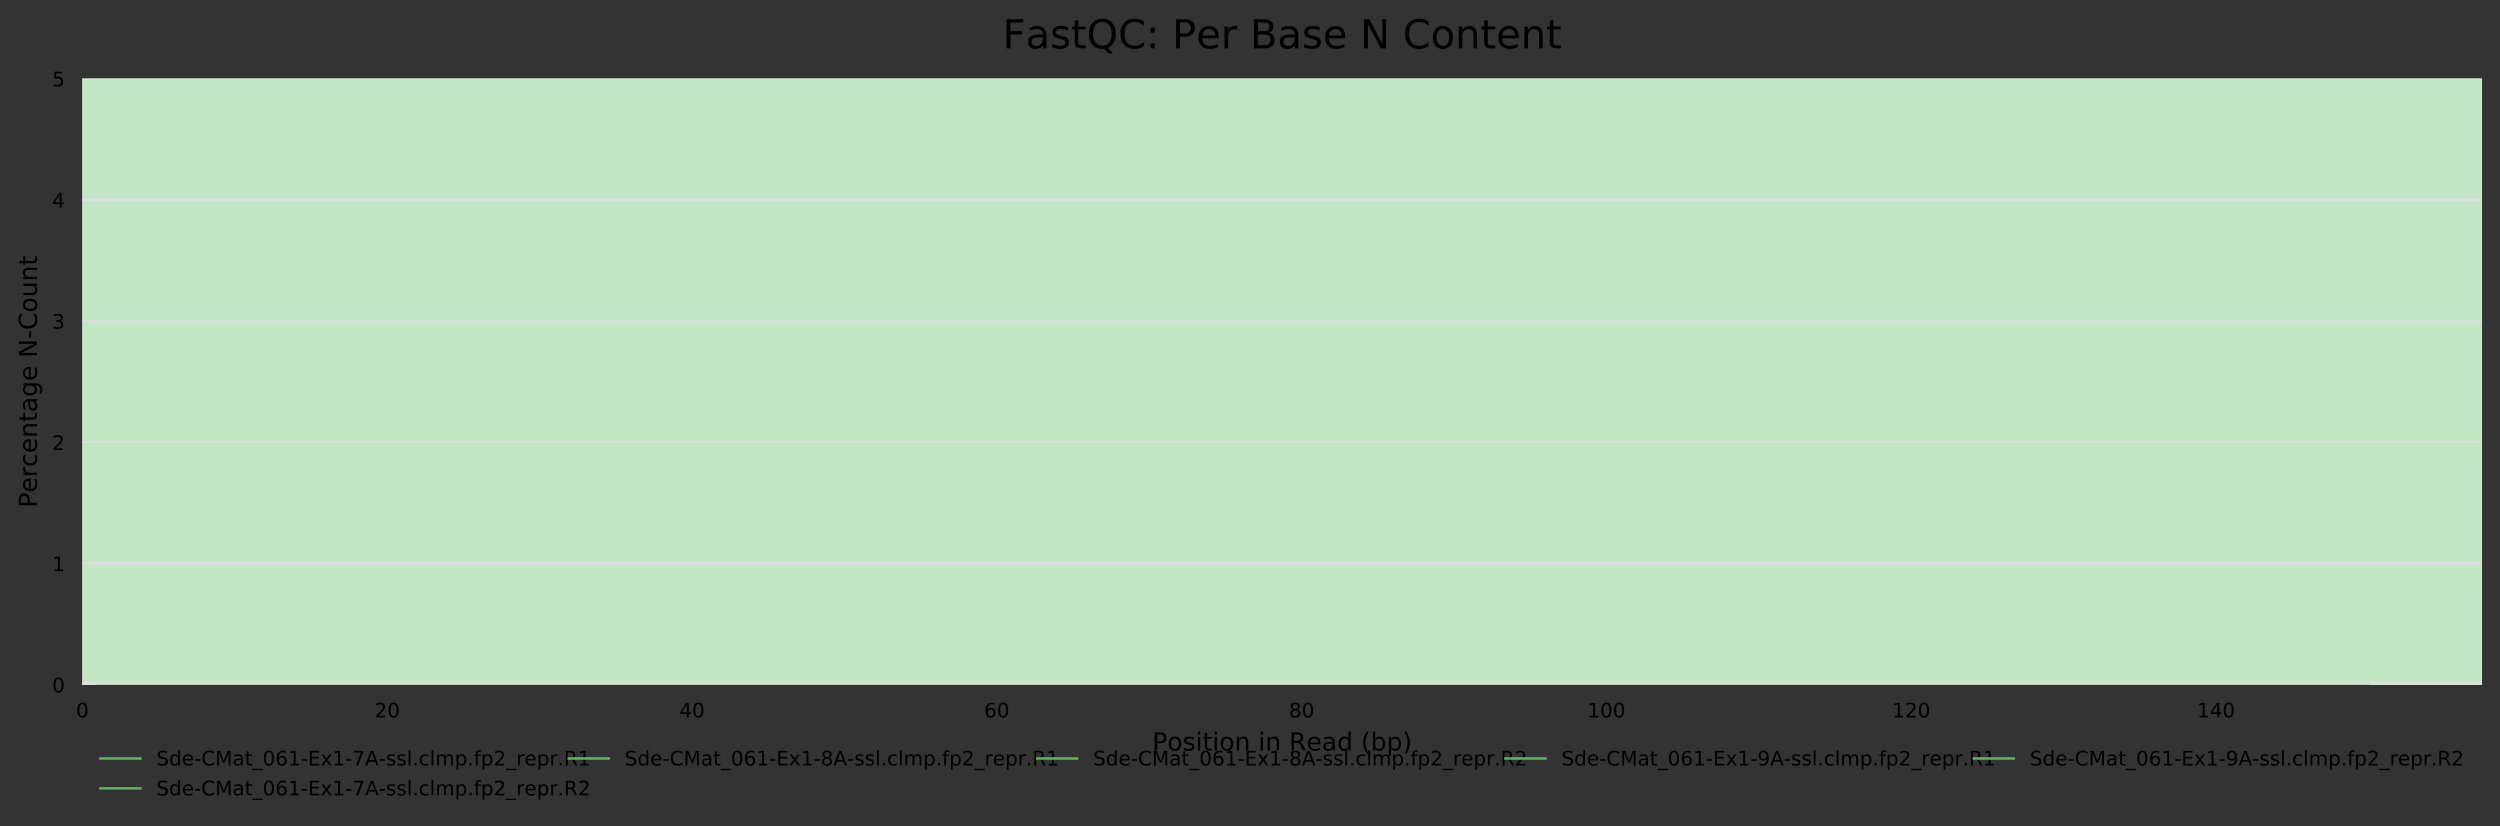 <?xml version="1.0" encoding="utf-8" standalone="no"?>
<!DOCTYPE svg PUBLIC "-//W3C//DTD SVG 1.1//EN"
  "http://www.w3.org/Graphics/SVG/1.1/DTD/svg11.dtd">
<!-- Created with matplotlib (https://matplotlib.org/) -->
<svg height="330.542pt" version="1.1" viewBox="0 0 1000.358 330.542" width="1000.358pt" xmlns="http://www.w3.org/2000/svg" xmlns:xlink="http://www.w3.org/1999/xlink">
 <rect x="0" y="0" width="1000.358" height="330.542" fill="#333333" stroke="none"/>
 <defs>
  <style type="text/css">
*{stroke-linecap:butt;stroke-linejoin:round;}
  </style>
 </defs>
 <g id="figure_1">
  <g id="axes_1">
   <g id="patch_1">
    <path d="M 32.968 273.99 
L 993.158 273.99 
L 993.158 31.483 
L 32.968 31.483 
z
" style="fill:#ffffff;"/>
   </g>
   <g id="patch_2">
    <path clip-path="url(#pa51d4e35da)" d="M 32.968 -696.039 
L 993.158 -696.039 
L 993.158 -4576.154 
L 32.968 -4576.154 
z
" style="fill:#e6c3c3;"/>
   </g>
   <g id="patch_3">
    <path clip-path="url(#pa51d4e35da)" d="M 32.968 31.483 
L 993.158 31.483 
L 993.158 -696.039 
L 32.968 -696.039 
z
" style="fill:#e6dcc3;"/>
   </g>
   <g id="patch_4">
    <path clip-path="url(#pa51d4e35da)" d="M 32.968 273.99 
L 993.158 273.99 
L 993.158 31.483 
L 32.968 31.483 
z
" style="fill:#c3e6c3;"/>
   </g>
   <g id="matplotlib.axis_1">
    <g id="xtick_1">
     <g id="text_1">
      <!-- 0 -->
      <defs>
       <path d="M 31.781 66.406 
Q 24.172 66.406 20.328 58.906 
Q 16.5 51.422 16.5 36.375 
Q 16.5 21.391 20.328 13.891 
Q 24.172 6.391 31.781 6.391 
Q 39.453 6.391 43.281 13.891 
Q 47.125 21.391 47.125 36.375 
Q 47.125 51.422 43.281 58.906 
Q 39.453 66.406 31.781 66.406 
z
M 31.781 74.219 
Q 44.047 74.219 50.516 64.516 
Q 56.984 54.828 56.984 36.375 
Q 56.984 17.969 50.516 8.266 
Q 44.047 -1.422 31.781 -1.422 
Q 19.531 -1.422 13.062 8.266 
Q 6.594 17.969 6.594 36.375 
Q 6.594 54.828 13.062 64.516 
Q 19.531 74.219 31.781 74.219 
z
" id="DejaVuSans-48"/>
      </defs>
      <g transform="translate(30.423 287.069)scale(0.08 -0.08)">
       <use xlink:href="#DejaVuSans-48"/>
      </g>
     </g>
    </g>
    <g id="xtick_2">
     <g id="text_2">
      <!-- 20 -->
      <defs>
       <path d="M 19.188 8.297 
L 53.609 8.297 
L 53.609 0 
L 7.328 0 
L 7.328 8.297 
Q 12.938 14.109 22.625 23.891 
Q 32.328 33.688 34.812 36.531 
Q 39.547 41.844 41.422 45.531 
Q 43.312 49.219 43.312 52.781 
Q 43.312 58.594 39.234 62.25 
Q 35.156 65.922 28.609 65.922 
Q 23.969 65.922 18.812 64.312 
Q 13.672 62.703 7.812 59.422 
L 7.812 69.391 
Q 13.766 71.781 18.938 73 
Q 24.125 74.219 28.422 74.219 
Q 39.75 74.219 46.484 68.547 
Q 53.219 62.891 53.219 53.422 
Q 53.219 48.922 51.531 44.891 
Q 49.859 40.875 45.406 35.406 
Q 44.188 33.984 37.641 27.219 
Q 31.109 20.453 19.188 8.297 
z
" id="DejaVuSans-50"/>
      </defs>
      <g transform="translate(149.846 287.069)scale(0.08 -0.08)">
       <use xlink:href="#DejaVuSans-50"/>
       <use x="63.623" xlink:href="#DejaVuSans-48"/>
      </g>
     </g>
    </g>
    <g id="xtick_3">
     <g id="text_3">
      <!-- 40 -->
      <defs>
       <path d="M 37.797 64.312 
L 12.891 25.391 
L 37.797 25.391 
z
M 35.203 72.906 
L 47.609 72.906 
L 47.609 25.391 
L 58.016 25.391 
L 58.016 17.188 
L 47.609 17.188 
L 47.609 0 
L 37.797 0 
L 37.797 17.188 
L 4.891 17.188 
L 4.891 26.703 
z
" id="DejaVuSans-52"/>
      </defs>
      <g transform="translate(271.813 287.069)scale(0.08 -0.08)">
       <use xlink:href="#DejaVuSans-52"/>
       <use x="63.623" xlink:href="#DejaVuSans-48"/>
      </g>
     </g>
    </g>
    <g id="xtick_4">
     <g id="text_4">
      <!-- 60 -->
      <defs>
       <path d="M 33.016 40.375 
Q 26.375 40.375 22.484 35.828 
Q 18.609 31.297 18.609 23.391 
Q 18.609 15.531 22.484 10.953 
Q 26.375 6.391 33.016 6.391 
Q 39.656 6.391 43.531 10.953 
Q 47.406 15.531 47.406 23.391 
Q 47.406 31.297 43.531 35.828 
Q 39.656 40.375 33.016 40.375 
z
M 52.594 71.297 
L 52.594 62.312 
Q 48.875 64.062 45.094 64.984 
Q 41.312 65.922 37.594 65.922 
Q 27.828 65.922 22.672 59.328 
Q 17.531 52.734 16.797 39.406 
Q 19.672 43.656 24.016 45.922 
Q 28.375 48.188 33.594 48.188 
Q 44.578 48.188 50.953 41.516 
Q 57.328 34.859 57.328 23.391 
Q 57.328 12.156 50.688 5.359 
Q 44.047 -1.422 33.016 -1.422 
Q 20.359 -1.422 13.672 8.266 
Q 6.984 17.969 6.984 36.375 
Q 6.984 53.656 15.188 63.938 
Q 23.391 74.219 37.203 74.219 
Q 40.922 74.219 44.703 73.484 
Q 48.484 72.75 52.594 71.297 
z
" id="DejaVuSans-54"/>
      </defs>
      <g transform="translate(393.781 287.069)scale(0.08 -0.08)">
       <use xlink:href="#DejaVuSans-54"/>
       <use x="63.623" xlink:href="#DejaVuSans-48"/>
      </g>
     </g>
    </g>
    <g id="xtick_5">
     <g id="text_5">
      <!-- 80 -->
      <defs>
       <path d="M 31.781 34.625 
Q 24.75 34.625 20.719 30.859 
Q 16.703 27.094 16.703 20.516 
Q 16.703 13.922 20.719 10.156 
Q 24.75 6.391 31.781 6.391 
Q 38.812 6.391 42.859 10.172 
Q 46.922 13.969 46.922 20.516 
Q 46.922 27.094 42.891 30.859 
Q 38.875 34.625 31.781 34.625 
z
M 21.922 38.812 
Q 15.578 40.375 12.031 44.719 
Q 8.5 49.078 8.5 55.328 
Q 8.5 64.062 14.719 69.141 
Q 20.953 74.219 31.781 74.219 
Q 42.672 74.219 48.875 69.141 
Q 55.078 64.062 55.078 55.328 
Q 55.078 49.078 51.531 44.719 
Q 48 40.375 41.703 38.812 
Q 48.828 37.156 52.797 32.312 
Q 56.781 27.484 56.781 20.516 
Q 56.781 9.906 50.312 4.234 
Q 43.844 -1.422 31.781 -1.422 
Q 19.734 -1.422 13.25 4.234 
Q 6.781 9.906 6.781 20.516 
Q 6.781 27.484 10.781 32.312 
Q 14.797 37.156 21.922 38.812 
z
M 18.312 54.391 
Q 18.312 48.734 21.844 45.562 
Q 25.391 42.391 31.781 42.391 
Q 38.141 42.391 41.719 45.562 
Q 45.312 48.734 45.312 54.391 
Q 45.312 60.062 41.719 63.234 
Q 38.141 66.406 31.781 66.406 
Q 25.391 66.406 21.844 63.234 
Q 18.312 60.062 18.312 54.391 
z
" id="DejaVuSans-56"/>
      </defs>
      <g transform="translate(515.749 287.069)scale(0.08 -0.08)">
       <use xlink:href="#DejaVuSans-56"/>
       <use x="63.623" xlink:href="#DejaVuSans-48"/>
      </g>
     </g>
    </g>
    <g id="xtick_6">
     <g id="text_6">
      <!-- 100 -->
      <defs>
       <path d="M 12.406 8.297 
L 28.516 8.297 
L 28.516 63.922 
L 10.984 60.406 
L 10.984 69.391 
L 28.422 72.906 
L 38.281 72.906 
L 38.281 8.297 
L 54.391 8.297 
L 54.391 0 
L 12.406 0 
z
" id="DejaVuSans-49"/>
      </defs>
      <g transform="translate(635.171 287.069)scale(0.08 -0.08)">
       <use xlink:href="#DejaVuSans-49"/>
       <use x="63.623" xlink:href="#DejaVuSans-48"/>
       <use x="127.246" xlink:href="#DejaVuSans-48"/>
      </g>
     </g>
    </g>
    <g id="xtick_7">
     <g id="text_7">
      <!-- 120 -->
      <g transform="translate(757.139 287.069)scale(0.08 -0.08)">
       <use xlink:href="#DejaVuSans-49"/>
       <use x="63.623" xlink:href="#DejaVuSans-50"/>
       <use x="127.246" xlink:href="#DejaVuSans-48"/>
      </g>
     </g>
    </g>
    <g id="xtick_8">
     <g id="text_8">
      <!-- 140 -->
      <g transform="translate(879.106 287.069)scale(0.08 -0.08)">
       <use xlink:href="#DejaVuSans-49"/>
       <use x="63.623" xlink:href="#DejaVuSans-52"/>
       <use x="127.246" xlink:href="#DejaVuSans-48"/>
      </g>
     </g>
    </g>
    <g id="text_9">
     <!-- Position in Read (bp) -->
     <defs>
      <path d="M 19.672 64.797 
L 19.672 37.406 
L 32.078 37.406 
Q 38.969 37.406 42.719 40.969 
Q 46.484 44.531 46.484 51.125 
Q 46.484 57.672 42.719 61.234 
Q 38.969 64.797 32.078 64.797 
z
M 9.812 72.906 
L 32.078 72.906 
Q 44.344 72.906 50.609 67.359 
Q 56.891 61.812 56.891 51.125 
Q 56.891 40.328 50.609 34.812 
Q 44.344 29.297 32.078 29.297 
L 19.672 29.297 
L 19.672 0 
L 9.812 0 
z
" id="DejaVuSans-80"/>
      <path d="M 30.609 48.391 
Q 23.391 48.391 19.188 42.75 
Q 14.984 37.109 14.984 27.297 
Q 14.984 17.484 19.156 11.844 
Q 23.344 6.203 30.609 6.203 
Q 37.797 6.203 41.984 11.859 
Q 46.188 17.531 46.188 27.297 
Q 46.188 37.016 41.984 42.703 
Q 37.797 48.391 30.609 48.391 
z
M 30.609 56 
Q 42.328 56 49.016 48.375 
Q 55.719 40.766 55.719 27.297 
Q 55.719 13.875 49.016 6.219 
Q 42.328 -1.422 30.609 -1.422 
Q 18.844 -1.422 12.172 6.219 
Q 5.516 13.875 5.516 27.297 
Q 5.516 40.766 12.172 48.375 
Q 18.844 56 30.609 56 
z
" id="DejaVuSans-111"/>
      <path d="M 44.281 53.078 
L 44.281 44.578 
Q 40.484 46.531 36.375 47.5 
Q 32.281 48.484 27.875 48.484 
Q 21.188 48.484 17.844 46.438 
Q 14.5 44.391 14.5 40.281 
Q 14.5 37.156 16.891 35.375 
Q 19.281 33.594 26.516 31.984 
L 29.594 31.297 
Q 39.156 29.25 43.188 25.516 
Q 47.219 21.781 47.219 15.094 
Q 47.219 7.469 41.188 3.016 
Q 35.156 -1.422 24.609 -1.422 
Q 20.219 -1.422 15.453 -0.562 
Q 10.688 0.297 5.422 2 
L 5.422 11.281 
Q 10.406 8.688 15.234 7.391 
Q 20.062 6.109 24.812 6.109 
Q 31.156 6.109 34.562 8.281 
Q 37.984 10.453 37.984 14.406 
Q 37.984 18.062 35.516 20.016 
Q 33.062 21.969 24.703 23.781 
L 21.578 24.516 
Q 13.234 26.266 9.516 29.906 
Q 5.812 33.547 5.812 39.891 
Q 5.812 47.609 11.281 51.797 
Q 16.75 56 26.812 56 
Q 31.781 56 36.172 55.266 
Q 40.578 54.547 44.281 53.078 
z
" id="DejaVuSans-115"/>
      <path d="M 9.422 54.688 
L 18.406 54.688 
L 18.406 0 
L 9.422 0 
z
M 9.422 75.984 
L 18.406 75.984 
L 18.406 64.594 
L 9.422 64.594 
z
" id="DejaVuSans-105"/>
      <path d="M 18.312 70.219 
L 18.312 54.688 
L 36.812 54.688 
L 36.812 47.703 
L 18.312 47.703 
L 18.312 18.016 
Q 18.312 11.328 20.141 9.422 
Q 21.969 7.516 27.594 7.516 
L 36.812 7.516 
L 36.812 0 
L 27.594 0 
Q 17.188 0 13.234 3.875 
Q 9.281 7.766 9.281 18.016 
L 9.281 47.703 
L 2.688 47.703 
L 2.688 54.688 
L 9.281 54.688 
L 9.281 70.219 
z
" id="DejaVuSans-116"/>
      <path d="M 54.891 33.016 
L 54.891 0 
L 45.906 0 
L 45.906 32.719 
Q 45.906 40.484 42.875 44.328 
Q 39.844 48.188 33.797 48.188 
Q 26.516 48.188 22.312 43.547 
Q 18.109 38.922 18.109 30.906 
L 18.109 0 
L 9.078 0 
L 9.078 54.688 
L 18.109 54.688 
L 18.109 46.188 
Q 21.344 51.125 25.703 53.562 
Q 30.078 56 35.797 56 
Q 45.219 56 50.047 50.172 
Q 54.891 44.344 54.891 33.016 
z
" id="DejaVuSans-110"/>
      <path id="DejaVuSans-32"/>
      <path d="M 44.391 34.188 
Q 47.562 33.109 50.562 29.594 
Q 53.562 26.078 56.594 19.922 
L 66.609 0 
L 56 0 
L 46.688 18.703 
Q 43.062 26.031 39.672 28.422 
Q 36.281 30.812 30.422 30.812 
L 19.672 30.812 
L 19.672 0 
L 9.812 0 
L 9.812 72.906 
L 32.078 72.906 
Q 44.578 72.906 50.734 67.672 
Q 56.891 62.453 56.891 51.906 
Q 56.891 45.016 53.688 40.469 
Q 50.484 35.938 44.391 34.188 
z
M 19.672 64.797 
L 19.672 38.922 
L 32.078 38.922 
Q 39.203 38.922 42.844 42.219 
Q 46.484 45.516 46.484 51.906 
Q 46.484 58.297 42.844 61.547 
Q 39.203 64.797 32.078 64.797 
z
" id="DejaVuSans-82"/>
      <path d="M 56.203 29.594 
L 56.203 25.203 
L 14.891 25.203 
Q 15.484 15.922 20.484 11.062 
Q 25.484 6.203 34.422 6.203 
Q 39.594 6.203 44.453 7.469 
Q 49.312 8.734 54.109 11.281 
L 54.109 2.781 
Q 49.266 0.734 44.188 -0.344 
Q 39.109 -1.422 33.891 -1.422 
Q 20.797 -1.422 13.156 6.188 
Q 5.516 13.812 5.516 26.812 
Q 5.516 40.234 12.766 48.109 
Q 20.016 56 32.328 56 
Q 43.359 56 49.781 48.891 
Q 56.203 41.797 56.203 29.594 
z
M 47.219 32.234 
Q 47.125 39.594 43.094 43.984 
Q 39.062 48.391 32.422 48.391 
Q 24.906 48.391 20.391 44.141 
Q 15.875 39.891 15.188 32.172 
z
" id="DejaVuSans-101"/>
      <path d="M 34.281 27.484 
Q 23.391 27.484 19.188 25 
Q 14.984 22.516 14.984 16.5 
Q 14.984 11.719 18.141 8.906 
Q 21.297 6.109 26.703 6.109 
Q 34.188 6.109 38.703 11.406 
Q 43.219 16.703 43.219 25.484 
L 43.219 27.484 
z
M 52.203 31.203 
L 52.203 0 
L 43.219 0 
L 43.219 8.297 
Q 40.141 3.328 35.547 0.953 
Q 30.953 -1.422 24.312 -1.422 
Q 15.922 -1.422 10.953 3.297 
Q 6 8.016 6 15.922 
Q 6 25.141 12.172 29.828 
Q 18.359 34.516 30.609 34.516 
L 43.219 34.516 
L 43.219 35.406 
Q 43.219 41.609 39.141 45 
Q 35.062 48.391 27.688 48.391 
Q 23 48.391 18.547 47.266 
Q 14.109 46.141 10.016 43.891 
L 10.016 52.203 
Q 14.938 54.109 19.578 55.047 
Q 24.219 56 28.609 56 
Q 40.484 56 46.344 49.844 
Q 52.203 43.703 52.203 31.203 
z
" id="DejaVuSans-97"/>
      <path d="M 45.406 46.391 
L 45.406 75.984 
L 54.391 75.984 
L 54.391 0 
L 45.406 0 
L 45.406 8.203 
Q 42.578 3.328 38.25 0.953 
Q 33.938 -1.422 27.875 -1.422 
Q 17.969 -1.422 11.734 6.484 
Q 5.516 14.406 5.516 27.297 
Q 5.516 40.188 11.734 48.094 
Q 17.969 56 27.875 56 
Q 33.938 56 38.25 53.625 
Q 42.578 51.266 45.406 46.391 
z
M 14.797 27.297 
Q 14.797 17.391 18.875 11.75 
Q 22.953 6.109 30.078 6.109 
Q 37.203 6.109 41.297 11.75 
Q 45.406 17.391 45.406 27.297 
Q 45.406 37.203 41.297 42.844 
Q 37.203 48.484 30.078 48.484 
Q 22.953 48.484 18.875 42.844 
Q 14.797 37.203 14.797 27.297 
z
" id="DejaVuSans-100"/>
      <path d="M 31 75.875 
Q 24.469 64.656 21.281 53.656 
Q 18.109 42.672 18.109 31.391 
Q 18.109 20.125 21.312 9.062 
Q 24.516 -2 31 -13.188 
L 23.188 -13.188 
Q 15.875 -1.703 12.234 9.375 
Q 8.594 20.453 8.594 31.391 
Q 8.594 42.281 12.203 53.312 
Q 15.828 64.359 23.188 75.875 
z
" id="DejaVuSans-40"/>
      <path d="M 48.688 27.297 
Q 48.688 37.203 44.609 42.844 
Q 40.531 48.484 33.406 48.484 
Q 26.266 48.484 22.188 42.844 
Q 18.109 37.203 18.109 27.297 
Q 18.109 17.391 22.188 11.75 
Q 26.266 6.109 33.406 6.109 
Q 40.531 6.109 44.609 11.75 
Q 48.688 17.391 48.688 27.297 
z
M 18.109 46.391 
Q 20.953 51.266 25.266 53.625 
Q 29.594 56 35.594 56 
Q 45.562 56 51.781 48.094 
Q 58.016 40.188 58.016 27.297 
Q 58.016 14.406 51.781 6.484 
Q 45.562 -1.422 35.594 -1.422 
Q 29.594 -1.422 25.266 0.953 
Q 20.953 3.328 18.109 8.203 
L 18.109 0 
L 9.078 0 
L 9.078 75.984 
L 18.109 75.984 
z
" id="DejaVuSans-98"/>
      <path d="M 18.109 8.203 
L 18.109 -20.797 
L 9.078 -20.797 
L 9.078 54.688 
L 18.109 54.688 
L 18.109 46.391 
Q 20.953 51.266 25.266 53.625 
Q 29.594 56 35.594 56 
Q 45.562 56 51.781 48.094 
Q 58.016 40.188 58.016 27.297 
Q 58.016 14.406 51.781 6.484 
Q 45.562 -1.422 35.594 -1.422 
Q 29.594 -1.422 25.266 0.953 
Q 20.953 3.328 18.109 8.203 
z
M 48.688 27.297 
Q 48.688 37.203 44.609 42.844 
Q 40.531 48.484 33.406 48.484 
Q 26.266 48.484 22.188 42.844 
Q 18.109 37.203 18.109 27.297 
Q 18.109 17.391 22.188 11.75 
Q 26.266 6.109 33.406 6.109 
Q 40.531 6.109 44.609 11.75 
Q 48.688 17.391 48.688 27.297 
z
" id="DejaVuSans-112"/>
      <path d="M 8.016 75.875 
L 15.828 75.875 
Q 23.141 64.359 26.781 53.312 
Q 30.422 42.281 30.422 31.391 
Q 30.422 20.453 26.781 9.375 
Q 23.141 -1.703 15.828 -13.188 
L 8.016 -13.188 
Q 14.5 -2 17.703 9.062 
Q 20.906 20.125 20.906 31.391 
Q 20.906 42.672 17.703 53.656 
Q 14.5 64.656 8.016 75.875 
z
" id="DejaVuSans-41"/>
     </defs>
     <g transform="translate(461.059 300.331)scale(0.1 -0.1)">
      <use xlink:href="#DejaVuSans-80"/>
      <use x="60.256" xlink:href="#DejaVuSans-111"/>
      <use x="121.438" xlink:href="#DejaVuSans-115"/>
      <use x="173.537" xlink:href="#DejaVuSans-105"/>
      <use x="201.32" xlink:href="#DejaVuSans-116"/>
      <use x="240.529" xlink:href="#DejaVuSans-105"/>
      <use x="268.312" xlink:href="#DejaVuSans-111"/>
      <use x="329.494" xlink:href="#DejaVuSans-110"/>
      <use x="392.873" xlink:href="#DejaVuSans-32"/>
      <use x="424.66" xlink:href="#DejaVuSans-105"/>
      <use x="452.443" xlink:href="#DejaVuSans-110"/>
      <use x="515.822" xlink:href="#DejaVuSans-32"/>
      <use x="547.609" xlink:href="#DejaVuSans-82"/>
      <use x="617.029" xlink:href="#DejaVuSans-101"/>
      <use x="678.553" xlink:href="#DejaVuSans-97"/>
      <use x="739.832" xlink:href="#DejaVuSans-100"/>
      <use x="803.309" xlink:href="#DejaVuSans-32"/>
      <use x="835.096" xlink:href="#DejaVuSans-40"/>
      <use x="874.109" xlink:href="#DejaVuSans-98"/>
      <use x="937.586" xlink:href="#DejaVuSans-112"/>
      <use x="1001.062" xlink:href="#DejaVuSans-41"/>
     </g>
    </g>
   </g>
   <g id="matplotlib.axis_2">
    <g id="ytick_1">
     <g id="line2d_1">
      <path clip-path="url(#pa51d4e35da)" d="M 32.968 273.99 
L 993.158 273.99 
" style="fill:none;stroke:#dedede;stroke-linecap:square;"/>
     </g>
     <g id="text_10">
      <!-- 0 -->
      <g transform="translate(20.878 277.029)scale(0.08 -0.08)">
       <use xlink:href="#DejaVuSans-48"/>
      </g>
     </g>
    </g>
    <g id="ytick_2">
     <g id="line2d_2">
      <path clip-path="url(#pa51d4e35da)" d="M 32.968 225.489 
L 993.158 225.489 
" style="fill:none;stroke:#dedede;stroke-linecap:square;"/>
     </g>
     <g id="text_11">
      <!-- 1 -->
      <g transform="translate(20.878 228.528)scale(0.08 -0.08)">
       <use xlink:href="#DejaVuSans-49"/>
      </g>
     </g>
    </g>
    <g id="ytick_3">
     <g id="line2d_3">
      <path clip-path="url(#pa51d4e35da)" d="M 32.968 176.987 
L 993.158 176.987 
" style="fill:none;stroke:#dedede;stroke-linecap:square;"/>
     </g>
     <g id="text_12">
      <!-- 2 -->
      <g transform="translate(20.878 180.027)scale(0.08 -0.08)">
       <use xlink:href="#DejaVuSans-50"/>
      </g>
     </g>
    </g>
    <g id="ytick_4">
     <g id="line2d_4">
      <path clip-path="url(#pa51d4e35da)" d="M 32.968 128.486 
L 993.158 128.486 
" style="fill:none;stroke:#dedede;stroke-linecap:square;"/>
     </g>
     <g id="text_13">
      <!-- 3 -->
      <defs>
       <path d="M 40.578 39.312 
Q 47.656 37.797 51.625 33 
Q 55.609 28.219 55.609 21.188 
Q 55.609 10.406 48.188 4.484 
Q 40.766 -1.422 27.094 -1.422 
Q 22.516 -1.422 17.656 -0.516 
Q 12.797 0.391 7.625 2.203 
L 7.625 11.719 
Q 11.719 9.328 16.594 8.109 
Q 21.484 6.891 26.812 6.891 
Q 36.078 6.891 40.938 10.547 
Q 45.797 14.203 45.797 21.188 
Q 45.797 27.641 41.281 31.266 
Q 36.766 34.906 28.719 34.906 
L 20.219 34.906 
L 20.219 43.016 
L 29.109 43.016 
Q 36.375 43.016 40.234 45.922 
Q 44.094 48.828 44.094 54.297 
Q 44.094 59.906 40.109 62.906 
Q 36.141 65.922 28.719 65.922 
Q 24.656 65.922 20.016 65.031 
Q 15.375 64.156 9.812 62.312 
L 9.812 71.094 
Q 15.438 72.656 20.344 73.438 
Q 25.25 74.219 29.594 74.219 
Q 40.828 74.219 47.359 69.109 
Q 53.906 64.016 53.906 55.328 
Q 53.906 49.266 50.438 45.094 
Q 46.969 40.922 40.578 39.312 
z
" id="DejaVuSans-51"/>
      </defs>
      <g transform="translate(20.878 131.525)scale(0.08 -0.08)">
       <use xlink:href="#DejaVuSans-51"/>
      </g>
     </g>
    </g>
    <g id="ytick_5">
     <g id="line2d_5">
      <path clip-path="url(#pa51d4e35da)" d="M 32.968 79.984 
L 993.158 79.984 
" style="fill:none;stroke:#dedede;stroke-linecap:square;"/>
     </g>
     <g id="text_14">
      <!-- 4 -->
      <g transform="translate(20.878 83.024)scale(0.08 -0.08)">
       <use xlink:href="#DejaVuSans-52"/>
      </g>
     </g>
    </g>
    <g id="ytick_6">
     <g id="line2d_6">
      <path clip-path="url(#pa51d4e35da)" d="M 32.968 31.483 
L 993.158 31.483 
" style="fill:none;stroke:#dedede;stroke-linecap:square;"/>
     </g>
     <g id="text_15">
      <!-- 5 -->
      <defs>
       <path d="M 10.797 72.906 
L 49.516 72.906 
L 49.516 64.594 
L 19.828 64.594 
L 19.828 46.734 
Q 21.969 47.469 24.109 47.828 
Q 26.266 48.188 28.422 48.188 
Q 40.625 48.188 47.75 41.5 
Q 54.891 34.812 54.891 23.391 
Q 54.891 11.625 47.562 5.094 
Q 40.234 -1.422 26.906 -1.422 
Q 22.312 -1.422 17.547 -0.641 
Q 12.797 0.141 7.719 1.703 
L 7.719 11.625 
Q 12.109 9.234 16.797 8.062 
Q 21.484 6.891 26.703 6.891 
Q 35.156 6.891 40.078 11.328 
Q 45.016 15.766 45.016 23.391 
Q 45.016 31 40.078 35.438 
Q 35.156 39.891 26.703 39.891 
Q 22.75 39.891 18.812 39.016 
Q 14.891 38.141 10.797 36.281 
z
" id="DejaVuSans-53"/>
      </defs>
      <g transform="translate(20.878 34.522)scale(0.08 -0.08)">
       <use xlink:href="#DejaVuSans-53"/>
      </g>
     </g>
    </g>
    <g id="text_16">
     <!-- Percentage N-Count -->
     <defs>
      <path d="M 41.109 46.297 
Q 39.594 47.172 37.812 47.578 
Q 36.031 48 33.891 48 
Q 26.266 48 22.188 43.047 
Q 18.109 38.094 18.109 28.812 
L 18.109 0 
L 9.078 0 
L 9.078 54.688 
L 18.109 54.688 
L 18.109 46.188 
Q 20.953 51.172 25.484 53.578 
Q 30.031 56 36.531 56 
Q 37.453 56 38.578 55.875 
Q 39.703 55.766 41.062 55.516 
z
" id="DejaVuSans-114"/>
      <path d="M 48.781 52.594 
L 48.781 44.188 
Q 44.969 46.297 41.141 47.344 
Q 37.312 48.391 33.406 48.391 
Q 24.656 48.391 19.812 42.844 
Q 14.984 37.312 14.984 27.297 
Q 14.984 17.281 19.812 11.734 
Q 24.656 6.203 33.406 6.203 
Q 37.312 6.203 41.141 7.25 
Q 44.969 8.297 48.781 10.406 
L 48.781 2.094 
Q 45.016 0.344 40.984 -0.531 
Q 36.969 -1.422 32.422 -1.422 
Q 20.062 -1.422 12.781 6.344 
Q 5.516 14.109 5.516 27.297 
Q 5.516 40.672 12.859 48.328 
Q 20.219 56 33.016 56 
Q 37.156 56 41.109 55.141 
Q 45.062 54.297 48.781 52.594 
z
" id="DejaVuSans-99"/>
      <path d="M 45.406 27.984 
Q 45.406 37.75 41.375 43.109 
Q 37.359 48.484 30.078 48.484 
Q 22.859 48.484 18.828 43.109 
Q 14.797 37.75 14.797 27.984 
Q 14.797 18.266 18.828 12.891 
Q 22.859 7.516 30.078 7.516 
Q 37.359 7.516 41.375 12.891 
Q 45.406 18.266 45.406 27.984 
z
M 54.391 6.781 
Q 54.391 -7.172 48.188 -13.984 
Q 42 -20.797 29.203 -20.797 
Q 24.469 -20.797 20.266 -20.094 
Q 16.062 -19.391 12.109 -17.922 
L 12.109 -9.188 
Q 16.062 -11.328 19.922 -12.344 
Q 23.781 -13.375 27.781 -13.375 
Q 36.625 -13.375 41.016 -8.766 
Q 45.406 -4.156 45.406 5.172 
L 45.406 9.625 
Q 42.625 4.781 38.281 2.391 
Q 33.938 0 27.875 0 
Q 17.828 0 11.672 7.656 
Q 5.516 15.328 5.516 27.984 
Q 5.516 40.672 11.672 48.328 
Q 17.828 56 27.875 56 
Q 33.938 56 38.281 53.609 
Q 42.625 51.219 45.406 46.391 
L 45.406 54.688 
L 54.391 54.688 
z
" id="DejaVuSans-103"/>
      <path d="M 9.812 72.906 
L 23.094 72.906 
L 55.422 11.922 
L 55.422 72.906 
L 64.984 72.906 
L 64.984 0 
L 51.703 0 
L 19.391 60.984 
L 19.391 0 
L 9.812 0 
z
" id="DejaVuSans-78"/>
      <path d="M 4.891 31.391 
L 31.203 31.391 
L 31.203 23.391 
L 4.891 23.391 
z
" id="DejaVuSans-45"/>
      <path d="M 64.406 67.281 
L 64.406 56.891 
Q 59.422 61.531 53.781 63.812 
Q 48.141 66.109 41.797 66.109 
Q 29.297 66.109 22.656 58.469 
Q 16.016 50.828 16.016 36.375 
Q 16.016 21.969 22.656 14.328 
Q 29.297 6.688 41.797 6.688 
Q 48.141 6.688 53.781 8.984 
Q 59.422 11.281 64.406 15.922 
L 64.406 5.609 
Q 59.234 2.094 53.438 0.328 
Q 47.656 -1.422 41.219 -1.422 
Q 24.656 -1.422 15.125 8.703 
Q 5.609 18.844 5.609 36.375 
Q 5.609 53.953 15.125 64.078 
Q 24.656 74.219 41.219 74.219 
Q 47.75 74.219 53.531 72.484 
Q 59.328 70.75 64.406 67.281 
z
" id="DejaVuSans-67"/>
      <path d="M 8.5 21.578 
L 8.5 54.688 
L 17.484 54.688 
L 17.484 21.922 
Q 17.484 14.156 20.5 10.266 
Q 23.531 6.391 29.594 6.391 
Q 36.859 6.391 41.078 11.031 
Q 45.312 15.672 45.312 23.688 
L 45.312 54.688 
L 54.297 54.688 
L 54.297 0 
L 45.312 0 
L 45.312 8.406 
Q 42.047 3.422 37.719 1 
Q 33.406 -1.422 27.688 -1.422 
Q 18.266 -1.422 13.375 4.438 
Q 8.5 10.297 8.5 21.578 
z
M 31.109 56 
z
" id="DejaVuSans-117"/>
     </defs>
     <g transform="translate(14.798 203.131)rotate(-90)scale(0.1 -0.1)">
      <use xlink:href="#DejaVuSans-80"/>
      <use x="60.256" xlink:href="#DejaVuSans-101"/>
      <use x="121.779" xlink:href="#DejaVuSans-114"/>
      <use x="162.861" xlink:href="#DejaVuSans-99"/>
      <use x="217.842" xlink:href="#DejaVuSans-101"/>
      <use x="279.365" xlink:href="#DejaVuSans-110"/>
      <use x="342.744" xlink:href="#DejaVuSans-116"/>
      <use x="381.953" xlink:href="#DejaVuSans-97"/>
      <use x="443.232" xlink:href="#DejaVuSans-103"/>
      <use x="506.709" xlink:href="#DejaVuSans-101"/>
      <use x="568.232" xlink:href="#DejaVuSans-32"/>
      <use x="600.02" xlink:href="#DejaVuSans-78"/>
      <use x="674.824" xlink:href="#DejaVuSans-45"/>
      <use x="710.908" xlink:href="#DejaVuSans-67"/>
      <use x="780.732" xlink:href="#DejaVuSans-111"/>
      <use x="841.914" xlink:href="#DejaVuSans-117"/>
      <use x="905.293" xlink:href="#DejaVuSans-110"/>
      <use x="968.672" xlink:href="#DejaVuSans-116"/>
     </g>
    </g>
   </g>
   <g id="line2d_7">
    <path clip-path="url(#pa51d4e35da)" d="M 39.067 273.99 
L 45.165 273.889 
L 51.263 273.947 
L 57.362 273.963 
L 63.46 273.985 
L 69.558 273.99 
L 75.657 273.99 
L 81.755 273.99 
L 87.854 273.99 
L 106.149 273.99 
L 136.641 273.99 
L 167.132 273.99 
L 197.624 273.99 
L 228.116 273.988 
L 258.608 273.99 
L 289.1 273.99 
L 319.592 273.99 
L 350.084 273.99 
L 380.576 273.99 
L 411.068 273.99 
L 441.56 273.99 
L 472.052 273.99 
L 502.543 273.99 
L 533.035 273.989 
L 563.527 273.99 
L 594.019 273.989 
L 624.511 273.99 
L 655.003 273.99 
L 685.495 273.989 
L 715.987 273.99 
L 746.479 273.99 
L 776.971 273.99 
L 807.462 273.99 
L 837.954 273.99 
L 868.446 273.99 
L 898.938 273.989 
L 929.43 273.99 
L 947.725 273.99 
" style="fill:none;stroke:#5cb85c;stroke-linecap:square;"/>
   </g>
   <g id="line2d_8">
    <path clip-path="url(#pa51d4e35da)" d="M 39.067 273.99 
L 45.165 273.99 
L 51.263 273.99 
L 57.362 273.989 
L 63.46 273.988 
L 69.558 273.99 
L 75.657 273.99 
L 81.755 273.99 
L 87.854 273.99 
L 106.149 273.989 
L 136.641 273.99 
L 167.132 273.989 
L 197.624 273.978 
L 228.116 273.99 
L 258.608 273.99 
L 289.1 273.99 
L 319.592 273.99 
L 350.084 273.986 
L 380.576 273.971 
L 411.068 273.99 
L 441.56 273.989 
L 472.052 273.982 
L 502.543 273.989 
L 533.035 273.99 
L 563.527 273.99 
L 594.019 273.99 
L 624.511 273.985 
L 655.003 273.976 
L 685.495 273.987 
L 715.987 273.99 
L 746.479 273.988 
L 776.971 273.982 
L 807.462 273.989 
L 837.954 273.99 
L 868.446 273.989 
L 898.938 273.99 
L 929.43 273.99 
L 947.725 273.99 
" style="fill:none;stroke:#5cb85c;stroke-linecap:square;"/>
   </g>
   <g id="line2d_9">
    <path clip-path="url(#pa51d4e35da)" d="M 39.067 273.99 
L 45.165 273.886 
L 51.263 273.937 
L 57.362 273.964 
L 63.46 273.979 
L 69.558 273.99 
L 75.657 273.99 
L 81.755 273.99 
L 87.854 273.99 
L 106.149 273.99 
L 136.641 273.99 
L 167.132 273.99 
L 197.624 273.99 
L 228.116 273.988 
L 258.608 273.99 
L 289.1 273.99 
L 319.592 273.99 
L 350.084 273.99 
L 380.576 273.99 
L 411.068 273.99 
L 441.56 273.99 
L 472.052 273.99 
L 502.543 273.99 
L 533.035 273.989 
L 563.527 273.99 
L 594.019 273.989 
L 624.511 273.989 
L 655.003 273.99 
L 685.495 273.989 
L 715.987 273.99 
L 746.479 273.99 
L 776.971 273.99 
L 807.462 273.99 
L 837.954 273.99 
L 868.446 273.99 
L 898.938 273.989 
L 929.43 273.99 
L 947.725 273.99 
" style="fill:none;stroke:#5cb85c;stroke-linecap:square;"/>
   </g>
   <g id="line2d_10">
    <path clip-path="url(#pa51d4e35da)" d="M 39.067 273.99 
L 45.165 273.99 
L 51.263 273.989 
L 57.362 273.988 
L 63.46 273.989 
L 69.558 273.99 
L 75.657 273.99 
L 81.755 273.99 
L 87.854 273.99 
L 106.149 273.989 
L 136.641 273.99 
L 167.132 273.989 
L 197.624 273.977 
L 228.116 273.99 
L 258.608 273.99 
L 289.1 273.99 
L 319.592 273.99 
L 350.084 273.985 
L 380.576 273.966 
L 411.068 273.989 
L 441.56 273.988 
L 472.052 273.98 
L 502.543 273.989 
L 533.035 273.989 
L 563.527 273.99 
L 594.019 273.99 
L 624.511 273.984 
L 655.003 273.975 
L 685.495 273.986 
L 715.987 273.99 
L 746.479 273.987 
L 776.971 273.981 
L 807.462 273.989 
L 837.954 273.99 
L 868.446 273.989 
L 898.938 273.989 
L 929.43 273.99 
L 947.725 273.99 
" style="fill:none;stroke:#5cb85c;stroke-linecap:square;"/>
   </g>
   <g id="line2d_11">
    <path clip-path="url(#pa51d4e35da)" d="M 39.067 273.99 
L 45.165 273.88 
L 51.263 273.935 
L 57.362 273.966 
L 63.46 273.985 
L 69.558 273.99 
L 75.657 273.99 
L 81.755 273.99 
L 87.854 273.99 
L 106.149 273.99 
L 136.641 273.99 
L 167.132 273.99 
L 197.624 273.99 
L 228.116 273.988 
L 258.608 273.99 
L 289.1 273.99 
L 319.592 273.99 
L 350.084 273.99 
L 380.576 273.99 
L 411.068 273.99 
L 441.56 273.99 
L 472.052 273.99 
L 502.543 273.99 
L 533.035 273.988 
L 563.527 273.99 
L 594.019 273.989 
L 624.511 273.99 
L 655.003 273.99 
L 685.495 273.989 
L 715.987 273.99 
L 746.479 273.99 
L 776.971 273.99 
L 807.462 273.99 
L 837.954 273.99 
L 868.446 273.99 
L 898.938 273.99 
L 929.43 273.99 
L 947.725 273.99 
" style="fill:none;stroke:#5cb85c;stroke-linecap:square;"/>
   </g>
   <g id="line2d_12">
    <path clip-path="url(#pa51d4e35da)" d="M 39.067 273.99 
L 45.165 273.99 
L 51.263 273.989 
L 57.362 273.989 
L 63.46 273.987 
L 69.558 273.99 
L 75.657 273.99 
L 81.755 273.99 
L 87.854 273.99 
L 106.149 273.989 
L 136.641 273.989 
L 167.132 273.989 
L 197.624 273.981 
L 228.116 273.99 
L 258.608 273.99 
L 289.1 273.99 
L 319.592 273.99 
L 350.084 273.986 
L 380.576 273.973 
L 411.068 273.989 
L 441.56 273.989 
L 472.052 273.983 
L 502.543 273.989 
L 533.035 273.989 
L 563.527 273.99 
L 594.019 273.99 
L 624.511 273.985 
L 655.003 273.977 
L 685.495 273.986 
L 715.987 273.99 
L 746.479 273.987 
L 776.971 273.981 
L 807.462 273.989 
L 837.954 273.99 
L 868.446 273.989 
L 898.938 273.989 
L 929.43 273.99 
L 947.725 273.99 
" style="fill:none;stroke:#5cb85c;stroke-linecap:square;"/>
   </g>
   <g id="line2d_13">
    <path clip-path="url(#pa51d4e35da)" d="M 32.968 273.99 
L 993.158 273.99 
" style="fill:none;stroke:#dedede;stroke-linecap:square;stroke-width:2;"/>
   </g>
   <g id="text_17">
    <!-- FastQC: Per Base N Content -->
    <defs>
     <path d="M 9.812 72.906 
L 51.703 72.906 
L 51.703 64.594 
L 19.672 64.594 
L 19.672 43.109 
L 48.578 43.109 
L 48.578 34.812 
L 19.672 34.812 
L 19.672 0 
L 9.812 0 
z
" id="DejaVuSans-70"/>
     <path d="M 39.406 66.219 
Q 28.656 66.219 22.328 58.203 
Q 16.016 50.203 16.016 36.375 
Q 16.016 22.609 22.328 14.594 
Q 28.656 6.594 39.406 6.594 
Q 50.141 6.594 56.422 14.594 
Q 62.703 22.609 62.703 36.375 
Q 62.703 50.203 56.422 58.203 
Q 50.141 66.219 39.406 66.219 
z
M 53.219 1.312 
L 66.219 -12.891 
L 54.297 -12.891 
L 43.5 -1.219 
Q 41.891 -1.312 41.031 -1.359 
Q 40.188 -1.422 39.406 -1.422 
Q 24.031 -1.422 14.812 8.859 
Q 5.609 19.141 5.609 36.375 
Q 5.609 53.656 14.812 63.938 
Q 24.031 74.219 39.406 74.219 
Q 54.734 74.219 63.906 63.938 
Q 73.094 53.656 73.094 36.375 
Q 73.094 23.688 67.984 14.641 
Q 62.891 5.609 53.219 1.312 
z
" id="DejaVuSans-81"/>
     <path d="M 11.719 12.406 
L 22.016 12.406 
L 22.016 0 
L 11.719 0 
z
M 11.719 51.703 
L 22.016 51.703 
L 22.016 39.312 
L 11.719 39.312 
z
" id="DejaVuSans-58"/>
     <path d="M 19.672 34.812 
L 19.672 8.109 
L 35.5 8.109 
Q 43.453 8.109 47.281 11.406 
Q 51.125 14.703 51.125 21.484 
Q 51.125 28.328 47.281 31.562 
Q 43.453 34.812 35.5 34.812 
z
M 19.672 64.797 
L 19.672 42.828 
L 34.281 42.828 
Q 41.5 42.828 45.031 45.531 
Q 48.578 48.25 48.578 53.812 
Q 48.578 59.328 45.031 62.062 
Q 41.5 64.797 34.281 64.797 
z
M 9.812 72.906 
L 35.016 72.906 
Q 46.297 72.906 52.391 68.219 
Q 58.5 63.531 58.5 54.891 
Q 58.5 48.188 55.375 44.234 
Q 52.25 40.281 46.188 39.312 
Q 53.469 37.75 57.5 32.781 
Q 61.531 27.828 61.531 20.406 
Q 61.531 10.641 54.891 5.312 
Q 48.25 0 35.984 0 
L 9.812 0 
z
" id="DejaVuSans-66"/>
    </defs>
    <g transform="translate(401.204 19.358)scale(0.16 -0.16)">
     <use xlink:href="#DejaVuSans-70"/>
     <use x="57.379" xlink:href="#DejaVuSans-97"/>
     <use x="118.658" xlink:href="#DejaVuSans-115"/>
     <use x="170.758" xlink:href="#DejaVuSans-116"/>
     <use x="209.967" xlink:href="#DejaVuSans-81"/>
     <use x="288.678" xlink:href="#DejaVuSans-67"/>
     <use x="358.502" xlink:href="#DejaVuSans-58"/>
     <use x="392.193" xlink:href="#DejaVuSans-32"/>
     <use x="423.98" xlink:href="#DejaVuSans-80"/>
     <use x="484.236" xlink:href="#DejaVuSans-101"/>
     <use x="545.76" xlink:href="#DejaVuSans-114"/>
     <use x="586.873" xlink:href="#DejaVuSans-32"/>
     <use x="618.66" xlink:href="#DejaVuSans-66"/>
     <use x="687.264" xlink:href="#DejaVuSans-97"/>
     <use x="748.543" xlink:href="#DejaVuSans-115"/>
     <use x="800.643" xlink:href="#DejaVuSans-101"/>
     <use x="862.166" xlink:href="#DejaVuSans-32"/>
     <use x="893.953" xlink:href="#DejaVuSans-78"/>
     <use x="968.758" xlink:href="#DejaVuSans-32"/>
     <use x="1000.545" xlink:href="#DejaVuSans-67"/>
     <use x="1070.369" xlink:href="#DejaVuSans-111"/>
     <use x="1131.551" xlink:href="#DejaVuSans-110"/>
     <use x="1194.93" xlink:href="#DejaVuSans-116"/>
     <use x="1234.139" xlink:href="#DejaVuSans-101"/>
     <use x="1295.662" xlink:href="#DejaVuSans-110"/>
     <use x="1359.041" xlink:href="#DejaVuSans-116"/>
    </g>
   </g>
   <g id="legend_1">
    <g id="line2d_14">
     <path d="M 40.168 303.49 
L 56.168 303.49 
" style="fill:none;stroke:#5cb85c;stroke-linecap:square;"/>
    </g>
    <g id="line2d_15"/>
    <g id="text_18">
     <!-- Sde-CMat_061-Ex1-7A-ssl.clmp.fp2_repr.R1 -->
     <defs>
      <path d="M 53.516 70.516 
L 53.516 60.891 
Q 47.906 63.578 42.922 64.891 
Q 37.938 66.219 33.297 66.219 
Q 25.25 66.219 20.875 63.094 
Q 16.5 59.969 16.5 54.203 
Q 16.5 49.359 19.406 46.891 
Q 22.312 44.438 30.422 42.922 
L 36.375 41.703 
Q 47.406 39.594 52.656 34.297 
Q 57.906 29 57.906 20.125 
Q 57.906 9.516 50.797 4.047 
Q 43.703 -1.422 29.984 -1.422 
Q 24.812 -1.422 18.969 -0.25 
Q 13.141 0.922 6.891 3.219 
L 6.891 13.375 
Q 12.891 10.016 18.656 8.297 
Q 24.422 6.594 29.984 6.594 
Q 38.422 6.594 43.016 9.906 
Q 47.609 13.234 47.609 19.391 
Q 47.609 24.75 44.312 27.781 
Q 41.016 30.812 33.5 32.328 
L 27.484 33.5 
Q 16.453 35.688 11.516 40.375 
Q 6.594 45.062 6.594 53.422 
Q 6.594 63.094 13.406 68.656 
Q 20.219 74.219 32.172 74.219 
Q 37.312 74.219 42.625 73.281 
Q 47.953 72.359 53.516 70.516 
z
" id="DejaVuSans-83"/>
      <path d="M 9.812 72.906 
L 24.516 72.906 
L 43.109 23.297 
L 61.812 72.906 
L 76.516 72.906 
L 76.516 0 
L 66.891 0 
L 66.891 64.016 
L 48.094 14.016 
L 38.188 14.016 
L 19.391 64.016 
L 19.391 0 
L 9.812 0 
z
" id="DejaVuSans-77"/>
      <path d="M 50.984 -16.609 
L 50.984 -23.578 
L -0.984 -23.578 
L -0.984 -16.609 
z
" id="DejaVuSans-95"/>
      <path d="M 9.812 72.906 
L 55.906 72.906 
L 55.906 64.594 
L 19.672 64.594 
L 19.672 43.016 
L 54.391 43.016 
L 54.391 34.719 
L 19.672 34.719 
L 19.672 8.297 
L 56.781 8.297 
L 56.781 0 
L 9.812 0 
z
" id="DejaVuSans-69"/>
      <path d="M 54.891 54.688 
L 35.109 28.078 
L 55.906 0 
L 45.312 0 
L 29.391 21.484 
L 13.484 0 
L 2.875 0 
L 24.125 28.609 
L 4.688 54.688 
L 15.281 54.688 
L 29.781 35.203 
L 44.281 54.688 
z
" id="DejaVuSans-120"/>
      <path d="M 8.203 72.906 
L 55.078 72.906 
L 55.078 68.703 
L 28.609 0 
L 18.312 0 
L 43.219 64.594 
L 8.203 64.594 
z
" id="DejaVuSans-55"/>
      <path d="M 34.188 63.188 
L 20.797 26.906 
L 47.609 26.906 
z
M 28.609 72.906 
L 39.797 72.906 
L 67.578 0 
L 57.328 0 
L 50.688 18.703 
L 17.828 18.703 
L 11.188 0 
L 0.781 0 
z
" id="DejaVuSans-65"/>
      <path d="M 9.422 75.984 
L 18.406 75.984 
L 18.406 0 
L 9.422 0 
z
" id="DejaVuSans-108"/>
      <path d="M 10.688 12.406 
L 21 12.406 
L 21 0 
L 10.688 0 
z
" id="DejaVuSans-46"/>
      <path d="M 52 44.188 
Q 55.375 50.25 60.062 53.125 
Q 64.75 56 71.094 56 
Q 79.641 56 84.281 50.016 
Q 88.922 44.047 88.922 33.016 
L 88.922 0 
L 79.891 0 
L 79.891 32.719 
Q 79.891 40.578 77.094 44.375 
Q 74.312 48.188 68.609 48.188 
Q 61.625 48.188 57.562 43.547 
Q 53.516 38.922 53.516 30.906 
L 53.516 0 
L 44.484 0 
L 44.484 32.719 
Q 44.484 40.625 41.703 44.406 
Q 38.922 48.188 33.109 48.188 
Q 26.219 48.188 22.156 43.531 
Q 18.109 38.875 18.109 30.906 
L 18.109 0 
L 9.078 0 
L 9.078 54.688 
L 18.109 54.688 
L 18.109 46.188 
Q 21.188 51.219 25.484 53.609 
Q 29.781 56 35.688 56 
Q 41.656 56 45.828 52.969 
Q 50 49.953 52 44.188 
z
" id="DejaVuSans-109"/>
      <path d="M 37.109 75.984 
L 37.109 68.5 
L 28.516 68.5 
Q 23.688 68.5 21.797 66.547 
Q 19.922 64.594 19.922 59.516 
L 19.922 54.688 
L 34.719 54.688 
L 34.719 47.703 
L 19.922 47.703 
L 19.922 0 
L 10.891 0 
L 10.891 47.703 
L 2.297 47.703 
L 2.297 54.688 
L 10.891 54.688 
L 10.891 58.5 
Q 10.891 67.625 15.141 71.797 
Q 19.391 75.984 28.609 75.984 
z
" id="DejaVuSans-102"/>
     </defs>
     <g transform="translate(62.568 306.29)scale(0.08 -0.08)">
      <use xlink:href="#DejaVuSans-83"/>
      <use x="63.477" xlink:href="#DejaVuSans-100"/>
      <use x="126.953" xlink:href="#DejaVuSans-101"/>
      <use x="188.477" xlink:href="#DejaVuSans-45"/>
      <use x="224.561" xlink:href="#DejaVuSans-67"/>
      <use x="294.385" xlink:href="#DejaVuSans-77"/>
      <use x="380.664" xlink:href="#DejaVuSans-97"/>
      <use x="441.943" xlink:href="#DejaVuSans-116"/>
      <use x="481.152" xlink:href="#DejaVuSans-95"/>
      <use x="531.152" xlink:href="#DejaVuSans-48"/>
      <use x="594.775" xlink:href="#DejaVuSans-54"/>
      <use x="658.398" xlink:href="#DejaVuSans-49"/>
      <use x="722.021" xlink:href="#DejaVuSans-45"/>
      <use x="758.105" xlink:href="#DejaVuSans-69"/>
      <use x="821.289" xlink:href="#DejaVuSans-120"/>
      <use x="880.469" xlink:href="#DejaVuSans-49"/>
      <use x="944.092" xlink:href="#DejaVuSans-45"/>
      <use x="980.176" xlink:href="#DejaVuSans-55"/>
      <use x="1043.799" xlink:href="#DejaVuSans-65"/>
      <use x="1112.176" xlink:href="#DejaVuSans-45"/>
      <use x="1148.26" xlink:href="#DejaVuSans-115"/>
      <use x="1200.359" xlink:href="#DejaVuSans-115"/>
      <use x="1252.459" xlink:href="#DejaVuSans-108"/>
      <use x="1280.242" xlink:href="#DejaVuSans-46"/>
      <use x="1312.029" xlink:href="#DejaVuSans-99"/>
      <use x="1367.01" xlink:href="#DejaVuSans-108"/>
      <use x="1394.793" xlink:href="#DejaVuSans-109"/>
      <use x="1492.205" xlink:href="#DejaVuSans-112"/>
      <use x="1555.682" xlink:href="#DejaVuSans-46"/>
      <use x="1587.469" xlink:href="#DejaVuSans-102"/>
      <use x="1622.674" xlink:href="#DejaVuSans-112"/>
      <use x="1686.15" xlink:href="#DejaVuSans-50"/>
      <use x="1749.773" xlink:href="#DejaVuSans-95"/>
      <use x="1799.773" xlink:href="#DejaVuSans-114"/>
      <use x="1840.855" xlink:href="#DejaVuSans-101"/>
      <use x="1902.379" xlink:href="#DejaVuSans-112"/>
      <use x="1965.855" xlink:href="#DejaVuSans-114"/>
      <use x="2006.828" xlink:href="#DejaVuSans-46"/>
      <use x="2038.615" xlink:href="#DejaVuSans-82"/>
      <use x="2108.098" xlink:href="#DejaVuSans-49"/>
     </g>
    </g>
    <g id="line2d_16">
     <path d="M 40.168 315.455 
L 56.168 315.455 
" style="fill:none;stroke:#5cb85c;stroke-linecap:square;"/>
    </g>
    <g id="line2d_17"/>
    <g id="text_19">
     <!-- Sde-CMat_061-Ex1-7A-ssl.clmp.fp2_repr.R2 -->
     <g transform="translate(62.568 318.255)scale(0.08 -0.08)">
      <use xlink:href="#DejaVuSans-83"/>
      <use x="63.477" xlink:href="#DejaVuSans-100"/>
      <use x="126.953" xlink:href="#DejaVuSans-101"/>
      <use x="188.477" xlink:href="#DejaVuSans-45"/>
      <use x="224.561" xlink:href="#DejaVuSans-67"/>
      <use x="294.385" xlink:href="#DejaVuSans-77"/>
      <use x="380.664" xlink:href="#DejaVuSans-97"/>
      <use x="441.943" xlink:href="#DejaVuSans-116"/>
      <use x="481.152" xlink:href="#DejaVuSans-95"/>
      <use x="531.152" xlink:href="#DejaVuSans-48"/>
      <use x="594.775" xlink:href="#DejaVuSans-54"/>
      <use x="658.398" xlink:href="#DejaVuSans-49"/>
      <use x="722.021" xlink:href="#DejaVuSans-45"/>
      <use x="758.105" xlink:href="#DejaVuSans-69"/>
      <use x="821.289" xlink:href="#DejaVuSans-120"/>
      <use x="880.469" xlink:href="#DejaVuSans-49"/>
      <use x="944.092" xlink:href="#DejaVuSans-45"/>
      <use x="980.176" xlink:href="#DejaVuSans-55"/>
      <use x="1043.799" xlink:href="#DejaVuSans-65"/>
      <use x="1112.176" xlink:href="#DejaVuSans-45"/>
      <use x="1148.26" xlink:href="#DejaVuSans-115"/>
      <use x="1200.359" xlink:href="#DejaVuSans-115"/>
      <use x="1252.459" xlink:href="#DejaVuSans-108"/>
      <use x="1280.242" xlink:href="#DejaVuSans-46"/>
      <use x="1312.029" xlink:href="#DejaVuSans-99"/>
      <use x="1367.01" xlink:href="#DejaVuSans-108"/>
      <use x="1394.793" xlink:href="#DejaVuSans-109"/>
      <use x="1492.205" xlink:href="#DejaVuSans-112"/>
      <use x="1555.682" xlink:href="#DejaVuSans-46"/>
      <use x="1587.469" xlink:href="#DejaVuSans-102"/>
      <use x="1622.674" xlink:href="#DejaVuSans-112"/>
      <use x="1686.15" xlink:href="#DejaVuSans-50"/>
      <use x="1749.773" xlink:href="#DejaVuSans-95"/>
      <use x="1799.773" xlink:href="#DejaVuSans-114"/>
      <use x="1840.855" xlink:href="#DejaVuSans-101"/>
      <use x="1902.379" xlink:href="#DejaVuSans-112"/>
      <use x="1965.855" xlink:href="#DejaVuSans-114"/>
      <use x="2006.828" xlink:href="#DejaVuSans-46"/>
      <use x="2038.615" xlink:href="#DejaVuSans-82"/>
      <use x="2108.098" xlink:href="#DejaVuSans-50"/>
     </g>
    </g>
    <g id="line2d_18">
     <path d="M 227.581 303.49 
L 243.581 303.49 
" style="fill:none;stroke:#5cb85c;stroke-linecap:square;"/>
    </g>
    <g id="line2d_19"/>
    <g id="text_20">
     <!-- Sde-CMat_061-Ex1-8A-ssl.clmp.fp2_repr.R1 -->
     <g transform="translate(249.981 306.29)scale(0.08 -0.08)">
      <use xlink:href="#DejaVuSans-83"/>
      <use x="63.477" xlink:href="#DejaVuSans-100"/>
      <use x="126.953" xlink:href="#DejaVuSans-101"/>
      <use x="188.477" xlink:href="#DejaVuSans-45"/>
      <use x="224.561" xlink:href="#DejaVuSans-67"/>
      <use x="294.385" xlink:href="#DejaVuSans-77"/>
      <use x="380.664" xlink:href="#DejaVuSans-97"/>
      <use x="441.943" xlink:href="#DejaVuSans-116"/>
      <use x="481.152" xlink:href="#DejaVuSans-95"/>
      <use x="531.152" xlink:href="#DejaVuSans-48"/>
      <use x="594.775" xlink:href="#DejaVuSans-54"/>
      <use x="658.398" xlink:href="#DejaVuSans-49"/>
      <use x="722.021" xlink:href="#DejaVuSans-45"/>
      <use x="758.105" xlink:href="#DejaVuSans-69"/>
      <use x="821.289" xlink:href="#DejaVuSans-120"/>
      <use x="880.469" xlink:href="#DejaVuSans-49"/>
      <use x="944.092" xlink:href="#DejaVuSans-45"/>
      <use x="980.176" xlink:href="#DejaVuSans-56"/>
      <use x="1043.799" xlink:href="#DejaVuSans-65"/>
      <use x="1112.176" xlink:href="#DejaVuSans-45"/>
      <use x="1148.26" xlink:href="#DejaVuSans-115"/>
      <use x="1200.359" xlink:href="#DejaVuSans-115"/>
      <use x="1252.459" xlink:href="#DejaVuSans-108"/>
      <use x="1280.242" xlink:href="#DejaVuSans-46"/>
      <use x="1312.029" xlink:href="#DejaVuSans-99"/>
      <use x="1367.01" xlink:href="#DejaVuSans-108"/>
      <use x="1394.793" xlink:href="#DejaVuSans-109"/>
      <use x="1492.205" xlink:href="#DejaVuSans-112"/>
      <use x="1555.682" xlink:href="#DejaVuSans-46"/>
      <use x="1587.469" xlink:href="#DejaVuSans-102"/>
      <use x="1622.674" xlink:href="#DejaVuSans-112"/>
      <use x="1686.15" xlink:href="#DejaVuSans-50"/>
      <use x="1749.773" xlink:href="#DejaVuSans-95"/>
      <use x="1799.773" xlink:href="#DejaVuSans-114"/>
      <use x="1840.855" xlink:href="#DejaVuSans-101"/>
      <use x="1902.379" xlink:href="#DejaVuSans-112"/>
      <use x="1965.855" xlink:href="#DejaVuSans-114"/>
      <use x="2006.828" xlink:href="#DejaVuSans-46"/>
      <use x="2038.615" xlink:href="#DejaVuSans-82"/>
      <use x="2108.098" xlink:href="#DejaVuSans-49"/>
     </g>
    </g>
    <g id="line2d_20">
     <path d="M 414.994 303.49 
L 430.994 303.49 
" style="fill:none;stroke:#5cb85c;stroke-linecap:square;"/>
    </g>
    <g id="line2d_21"/>
    <g id="text_21">
     <!-- Sde-CMat_061-Ex1-8A-ssl.clmp.fp2_repr.R2 -->
     <g transform="translate(437.394 306.29)scale(0.08 -0.08)">
      <use xlink:href="#DejaVuSans-83"/>
      <use x="63.477" xlink:href="#DejaVuSans-100"/>
      <use x="126.953" xlink:href="#DejaVuSans-101"/>
      <use x="188.477" xlink:href="#DejaVuSans-45"/>
      <use x="224.561" xlink:href="#DejaVuSans-67"/>
      <use x="294.385" xlink:href="#DejaVuSans-77"/>
      <use x="380.664" xlink:href="#DejaVuSans-97"/>
      <use x="441.943" xlink:href="#DejaVuSans-116"/>
      <use x="481.152" xlink:href="#DejaVuSans-95"/>
      <use x="531.152" xlink:href="#DejaVuSans-48"/>
      <use x="594.775" xlink:href="#DejaVuSans-54"/>
      <use x="658.398" xlink:href="#DejaVuSans-49"/>
      <use x="722.021" xlink:href="#DejaVuSans-45"/>
      <use x="758.105" xlink:href="#DejaVuSans-69"/>
      <use x="821.289" xlink:href="#DejaVuSans-120"/>
      <use x="880.469" xlink:href="#DejaVuSans-49"/>
      <use x="944.092" xlink:href="#DejaVuSans-45"/>
      <use x="980.176" xlink:href="#DejaVuSans-56"/>
      <use x="1043.799" xlink:href="#DejaVuSans-65"/>
      <use x="1112.176" xlink:href="#DejaVuSans-45"/>
      <use x="1148.26" xlink:href="#DejaVuSans-115"/>
      <use x="1200.359" xlink:href="#DejaVuSans-115"/>
      <use x="1252.459" xlink:href="#DejaVuSans-108"/>
      <use x="1280.242" xlink:href="#DejaVuSans-46"/>
      <use x="1312.029" xlink:href="#DejaVuSans-99"/>
      <use x="1367.01" xlink:href="#DejaVuSans-108"/>
      <use x="1394.793" xlink:href="#DejaVuSans-109"/>
      <use x="1492.205" xlink:href="#DejaVuSans-112"/>
      <use x="1555.682" xlink:href="#DejaVuSans-46"/>
      <use x="1587.469" xlink:href="#DejaVuSans-102"/>
      <use x="1622.674" xlink:href="#DejaVuSans-112"/>
      <use x="1686.15" xlink:href="#DejaVuSans-50"/>
      <use x="1749.773" xlink:href="#DejaVuSans-95"/>
      <use x="1799.773" xlink:href="#DejaVuSans-114"/>
      <use x="1840.855" xlink:href="#DejaVuSans-101"/>
      <use x="1902.379" xlink:href="#DejaVuSans-112"/>
      <use x="1965.855" xlink:href="#DejaVuSans-114"/>
      <use x="2006.828" xlink:href="#DejaVuSans-46"/>
      <use x="2038.615" xlink:href="#DejaVuSans-82"/>
      <use x="2108.098" xlink:href="#DejaVuSans-50"/>
     </g>
    </g>
    <g id="line2d_22">
     <path d="M 602.407 303.49 
L 618.407 303.49 
" style="fill:none;stroke:#5cb85c;stroke-linecap:square;"/>
    </g>
    <g id="line2d_23"/>
    <g id="text_22">
     <!-- Sde-CMat_061-Ex1-9A-ssl.clmp.fp2_repr.R1 -->
     <defs>
      <path d="M 10.984 1.516 
L 10.984 10.5 
Q 14.703 8.734 18.5 7.812 
Q 22.312 6.891 25.984 6.891 
Q 35.75 6.891 40.891 13.453 
Q 46.047 20.016 46.781 33.406 
Q 43.953 29.203 39.594 26.953 
Q 35.25 24.703 29.984 24.703 
Q 19.047 24.703 12.672 31.312 
Q 6.297 37.938 6.297 49.422 
Q 6.297 60.641 12.938 67.422 
Q 19.578 74.219 30.609 74.219 
Q 43.266 74.219 49.922 64.516 
Q 56.594 54.828 56.594 36.375 
Q 56.594 19.141 48.406 8.859 
Q 40.234 -1.422 26.422 -1.422 
Q 22.703 -1.422 18.891 -0.688 
Q 15.094 0.047 10.984 1.516 
z
M 30.609 32.422 
Q 37.25 32.422 41.125 36.953 
Q 45.016 41.5 45.016 49.422 
Q 45.016 57.281 41.125 61.844 
Q 37.25 66.406 30.609 66.406 
Q 23.969 66.406 20.094 61.844 
Q 16.219 57.281 16.219 49.422 
Q 16.219 41.5 20.094 36.953 
Q 23.969 32.422 30.609 32.422 
z
" id="DejaVuSans-57"/>
     </defs>
     <g transform="translate(624.807 306.29)scale(0.08 -0.08)">
      <use xlink:href="#DejaVuSans-83"/>
      <use x="63.477" xlink:href="#DejaVuSans-100"/>
      <use x="126.953" xlink:href="#DejaVuSans-101"/>
      <use x="188.477" xlink:href="#DejaVuSans-45"/>
      <use x="224.561" xlink:href="#DejaVuSans-67"/>
      <use x="294.385" xlink:href="#DejaVuSans-77"/>
      <use x="380.664" xlink:href="#DejaVuSans-97"/>
      <use x="441.943" xlink:href="#DejaVuSans-116"/>
      <use x="481.152" xlink:href="#DejaVuSans-95"/>
      <use x="531.152" xlink:href="#DejaVuSans-48"/>
      <use x="594.775" xlink:href="#DejaVuSans-54"/>
      <use x="658.398" xlink:href="#DejaVuSans-49"/>
      <use x="722.021" xlink:href="#DejaVuSans-45"/>
      <use x="758.105" xlink:href="#DejaVuSans-69"/>
      <use x="821.289" xlink:href="#DejaVuSans-120"/>
      <use x="880.469" xlink:href="#DejaVuSans-49"/>
      <use x="944.092" xlink:href="#DejaVuSans-45"/>
      <use x="980.176" xlink:href="#DejaVuSans-57"/>
      <use x="1043.799" xlink:href="#DejaVuSans-65"/>
      <use x="1112.176" xlink:href="#DejaVuSans-45"/>
      <use x="1148.26" xlink:href="#DejaVuSans-115"/>
      <use x="1200.359" xlink:href="#DejaVuSans-115"/>
      <use x="1252.459" xlink:href="#DejaVuSans-108"/>
      <use x="1280.242" xlink:href="#DejaVuSans-46"/>
      <use x="1312.029" xlink:href="#DejaVuSans-99"/>
      <use x="1367.01" xlink:href="#DejaVuSans-108"/>
      <use x="1394.793" xlink:href="#DejaVuSans-109"/>
      <use x="1492.205" xlink:href="#DejaVuSans-112"/>
      <use x="1555.682" xlink:href="#DejaVuSans-46"/>
      <use x="1587.469" xlink:href="#DejaVuSans-102"/>
      <use x="1622.674" xlink:href="#DejaVuSans-112"/>
      <use x="1686.15" xlink:href="#DejaVuSans-50"/>
      <use x="1749.773" xlink:href="#DejaVuSans-95"/>
      <use x="1799.773" xlink:href="#DejaVuSans-114"/>
      <use x="1840.855" xlink:href="#DejaVuSans-101"/>
      <use x="1902.379" xlink:href="#DejaVuSans-112"/>
      <use x="1965.855" xlink:href="#DejaVuSans-114"/>
      <use x="2006.828" xlink:href="#DejaVuSans-46"/>
      <use x="2038.615" xlink:href="#DejaVuSans-82"/>
      <use x="2108.098" xlink:href="#DejaVuSans-49"/>
     </g>
    </g>
    <g id="line2d_24">
     <path d="M 789.819 303.49 
L 805.819 303.49 
" style="fill:none;stroke:#5cb85c;stroke-linecap:square;"/>
    </g>
    <g id="line2d_25"/>
    <g id="text_23">
     <!-- Sde-CMat_061-Ex1-9A-ssl.clmp.fp2_repr.R2 -->
     <g transform="translate(812.219 306.29)scale(0.08 -0.08)">
      <use xlink:href="#DejaVuSans-83"/>
      <use x="63.477" xlink:href="#DejaVuSans-100"/>
      <use x="126.953" xlink:href="#DejaVuSans-101"/>
      <use x="188.477" xlink:href="#DejaVuSans-45"/>
      <use x="224.561" xlink:href="#DejaVuSans-67"/>
      <use x="294.385" xlink:href="#DejaVuSans-77"/>
      <use x="380.664" xlink:href="#DejaVuSans-97"/>
      <use x="441.943" xlink:href="#DejaVuSans-116"/>
      <use x="481.152" xlink:href="#DejaVuSans-95"/>
      <use x="531.152" xlink:href="#DejaVuSans-48"/>
      <use x="594.775" xlink:href="#DejaVuSans-54"/>
      <use x="658.398" xlink:href="#DejaVuSans-49"/>
      <use x="722.021" xlink:href="#DejaVuSans-45"/>
      <use x="758.105" xlink:href="#DejaVuSans-69"/>
      <use x="821.289" xlink:href="#DejaVuSans-120"/>
      <use x="880.469" xlink:href="#DejaVuSans-49"/>
      <use x="944.092" xlink:href="#DejaVuSans-45"/>
      <use x="980.176" xlink:href="#DejaVuSans-57"/>
      <use x="1043.799" xlink:href="#DejaVuSans-65"/>
      <use x="1112.176" xlink:href="#DejaVuSans-45"/>
      <use x="1148.26" xlink:href="#DejaVuSans-115"/>
      <use x="1200.359" xlink:href="#DejaVuSans-115"/>
      <use x="1252.459" xlink:href="#DejaVuSans-108"/>
      <use x="1280.242" xlink:href="#DejaVuSans-46"/>
      <use x="1312.029" xlink:href="#DejaVuSans-99"/>
      <use x="1367.01" xlink:href="#DejaVuSans-108"/>
      <use x="1394.793" xlink:href="#DejaVuSans-109"/>
      <use x="1492.205" xlink:href="#DejaVuSans-112"/>
      <use x="1555.682" xlink:href="#DejaVuSans-46"/>
      <use x="1587.469" xlink:href="#DejaVuSans-102"/>
      <use x="1622.674" xlink:href="#DejaVuSans-112"/>
      <use x="1686.15" xlink:href="#DejaVuSans-50"/>
      <use x="1749.773" xlink:href="#DejaVuSans-95"/>
      <use x="1799.773" xlink:href="#DejaVuSans-114"/>
      <use x="1840.855" xlink:href="#DejaVuSans-101"/>
      <use x="1902.379" xlink:href="#DejaVuSans-112"/>
      <use x="1965.855" xlink:href="#DejaVuSans-114"/>
      <use x="2006.828" xlink:href="#DejaVuSans-46"/>
      <use x="2038.615" xlink:href="#DejaVuSans-82"/>
      <use x="2108.098" xlink:href="#DejaVuSans-50"/>
     </g>
    </g>
   </g>
  </g>
 </g>
 <defs>
  <clipPath id="pa51d4e35da">
   <rect height="242.507" width="960.19" x="32.968" y="31.483"/>
  </clipPath>
 </defs>
</svg>
